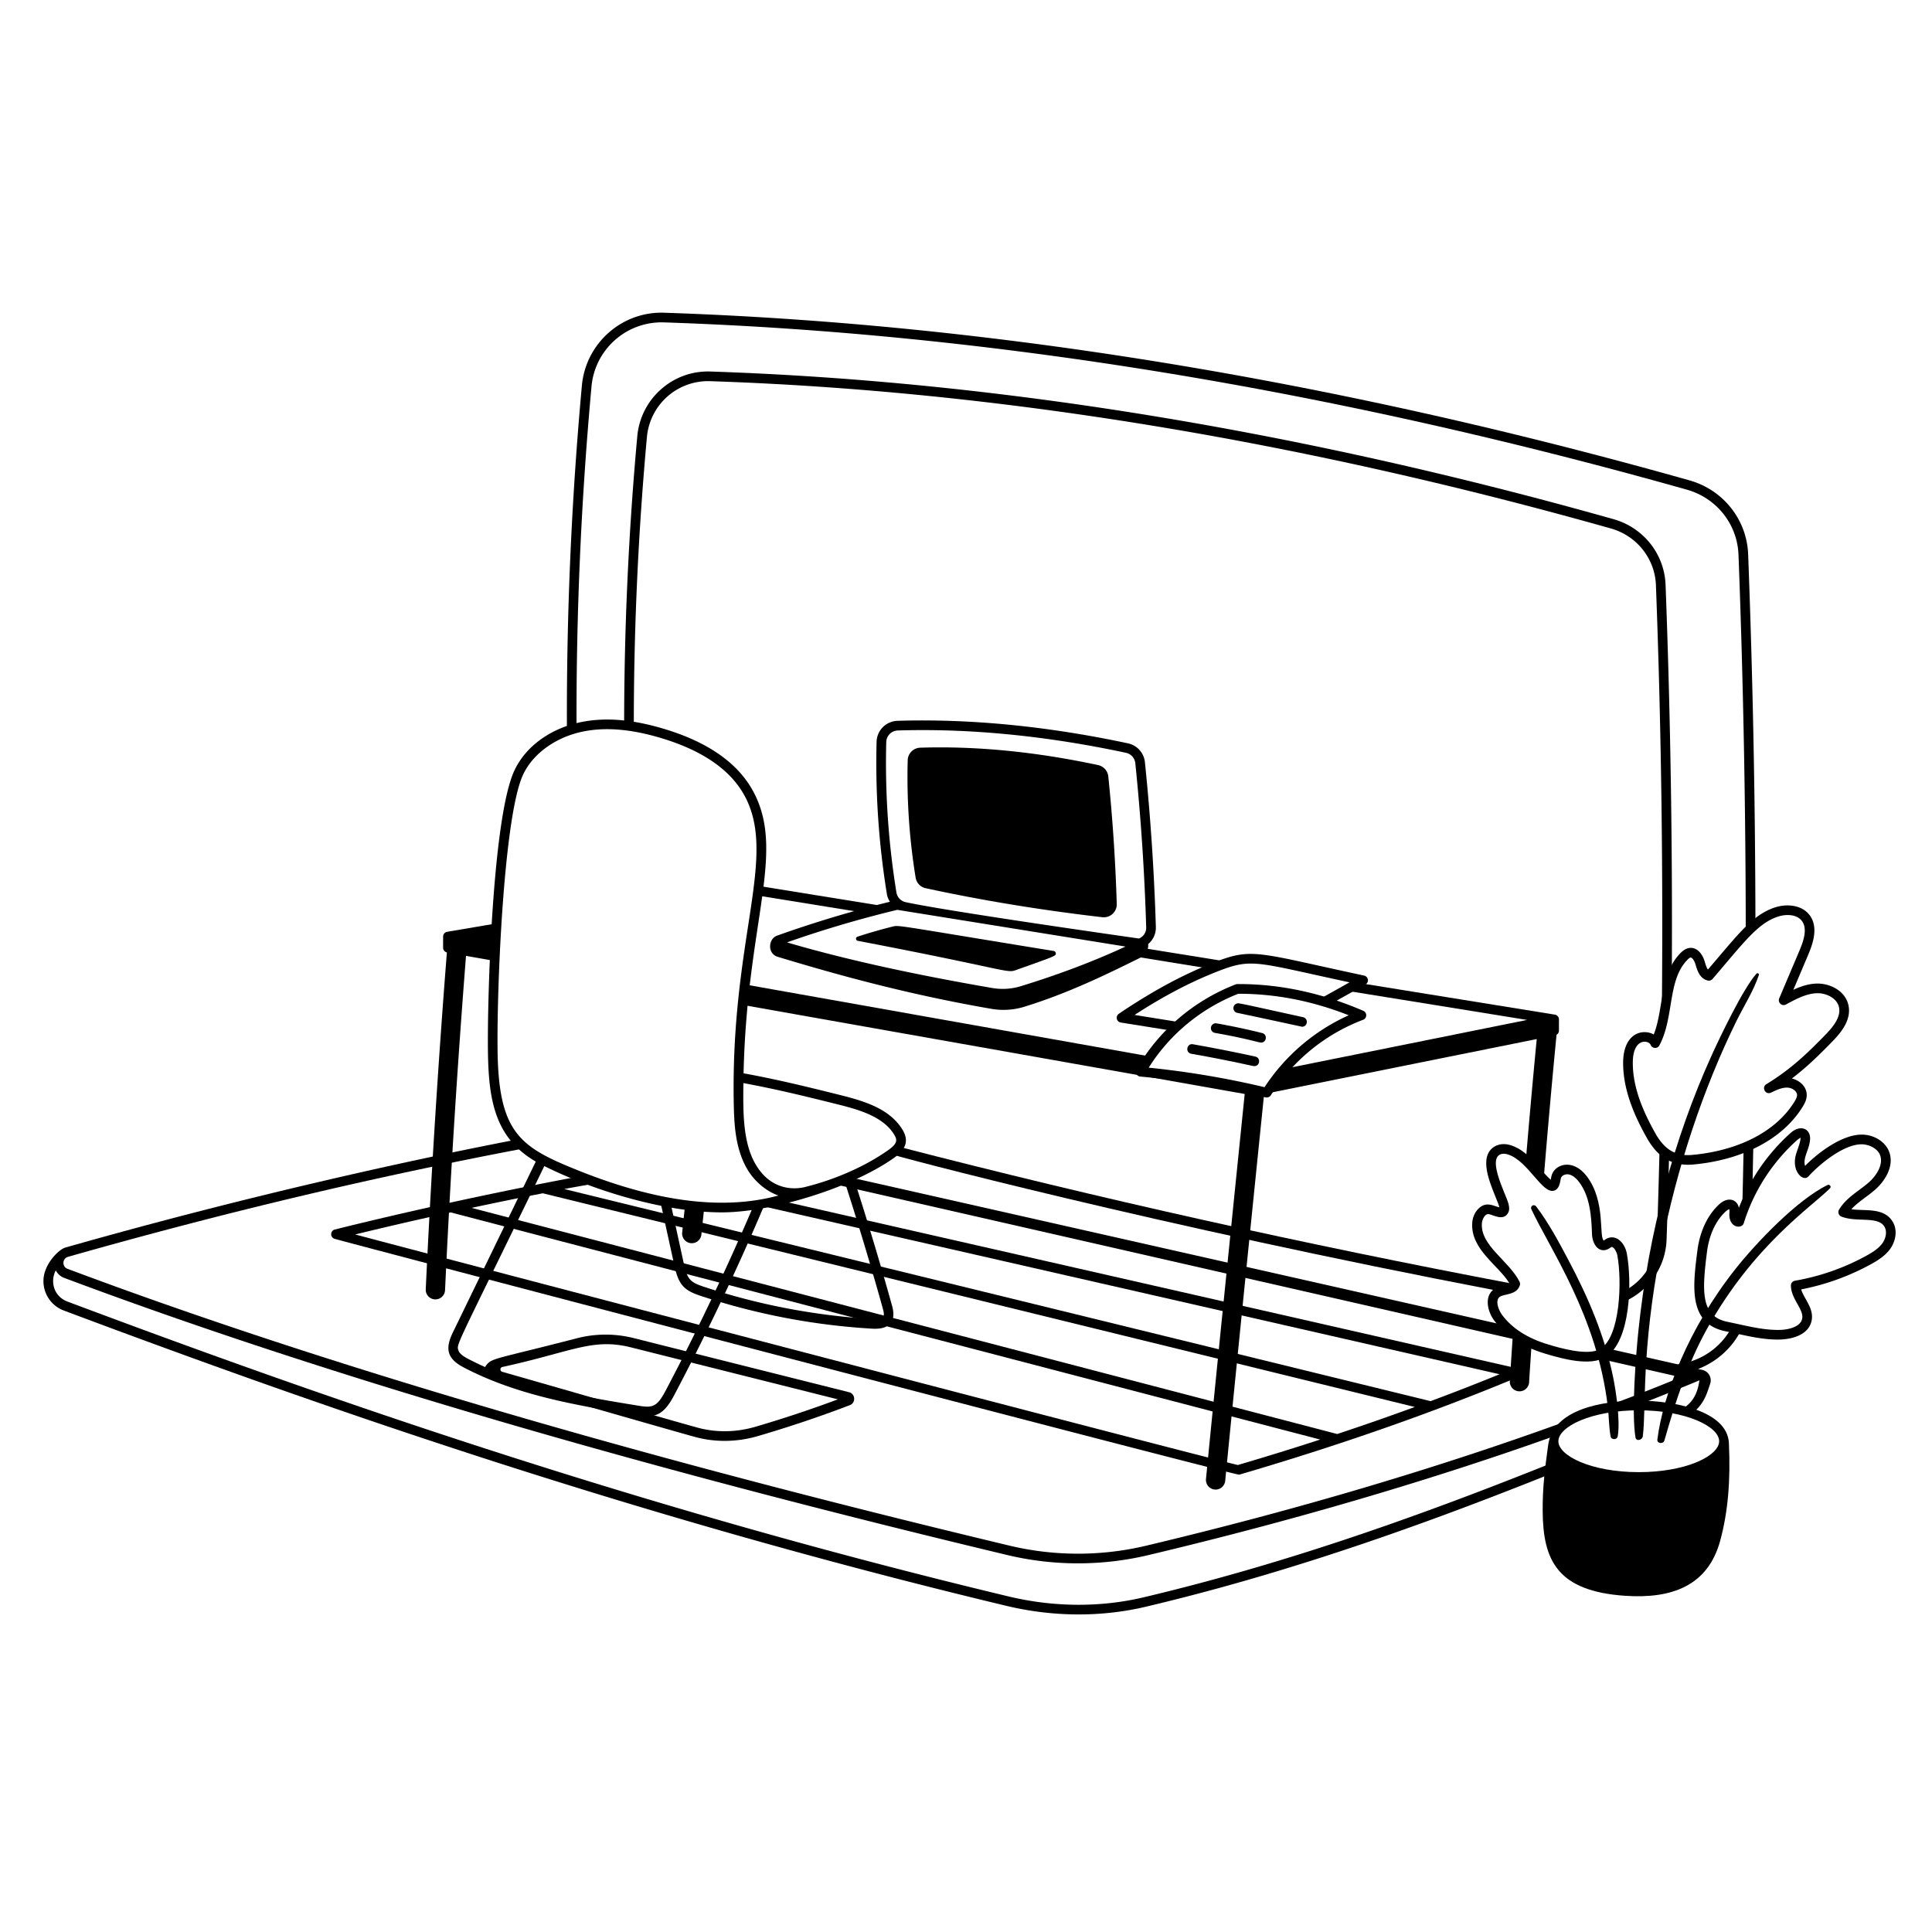 <svg xmlns="http://www.w3.org/2000/svg" fill="none" viewBox="0 0 200 200" height="200" width="200"><g id="remote-work-1--work-remote-work"><g id="laptop - big"><path id="vector" fill="#000000" d="M179.969 57.424c0.493 12.983 0.741 26.09 0.751 39.22 0.346 -0.359 0.679 -0.68 1.002 -0.956a1055.023 1055.023 0 0 0 -0.754 -38.302c-0.136 -3.595 -2.576 -6.672 -6.07 -7.658 -36.854 -10.398 -72.566 -16.236 -106.143 -17.354 -4.37 -0.155 -8.115 3.16 -8.517 7.525a373.874 373.874 0 0 0 -1.55 35.798c0.328 -0.12 0.659 -0.225 0.996 -0.313a372.646 372.646 0 0 1 1.55 -35.393 7.288 7.288 0 0 1 7.487 -6.618c33.496 1.115 69.128 6.941 105.905 17.317 3.075 0.868 5.222 3.574 5.342 6.733l0.001 0.001Z" stroke-width="1"></path><path id="vector_2" fill="#000000" d="M180.499 118.806c-0.045 2.259 -0.091 4.519 -0.15 6.776 0.299 -0.819 0.653 -1.616 1.058 -2.388 0.039 -1.605 0.07 -3.21 0.101 -4.816 -0.327 0.16 -0.669 0.292 -1.009 0.428Z" stroke-width="1"></path><path id="vector_3" fill="#000000" d="M171.421 60.582c0.572 15.064 0.766 30.314 0.598 45.557 0.418 -1.646 0.521 -3.429 1.045 -4.975a931.844 931.844 0 0 0 -0.644 -40.62c-0.121 -3.192 -2.287 -5.924 -5.389 -6.799 -32.464 -9.159 -63.92 -14.302 -93.495 -15.286 -3.884 -0.132 -7.205 2.805 -7.562 6.681a329.238 329.238 0 0 0 -1.362 29.945c0.334 0.037 0.667 0.085 1 0.14a327.764 327.764 0 0 1 1.358 -29.993 6.358 6.358 0 0 1 6.533 -5.774c29.495 0.981 60.871 6.112 93.257 15.25 2.683 0.757 4.557 3.118 4.662 5.875l-0.001 0Z" stroke-width="1"></path><path id="vector_4" fill="#000000" d="M156.84 132.939c-21.859 -4.14 -43.218 -8.906 -63.8 -14.231 -0.166 0.241 -0.418 0.49 -0.8 0.761 -0.103 0.072 27.404 7.389 63.079 14.201 0.581 -0.206 1.313 -0.195 1.521 -0.731Z" stroke-width="1"></path><path id="vector_5" fill="#000000" d="M171.8 118.783c-0.077 3.17 -0.167 6.337 -0.276 9.5 -0.082 2.367 -1.454 4.342 -3.38 5.359 -0.013 0.377 -0.036 0.757 -0.07 1.136 2.508 -1.078 4.347 -3.504 4.45 -6.461 0.101 -2.909 0.187 -5.823 0.261 -8.738a4.099 4.099 0 0 1 -0.983 -0.796h-0.002Z" stroke-width="1"></path><path id="vector_6" fill="#000000" d="m155.767 137.189 -67.916 -15.345a40.59 40.59 0 0 1 -1.702 0.69l72.298 16.489c-0.993 -0.457 -1.913 -1.057 -2.68 -1.834Z" stroke-width="1"></path><path id="vector_7" fill="#000000" d="m87.89 144.12 -22.309 -5.605a11.912 11.912 0 0 0 -5.872 0.024c-8.277 2.143 -8.748 2.023 -9.338 2.747 -0.292 0.357 -0.247 0.671 -0.194 0.827 0.174 0.518 0.82 0.672 1.29 0.787 0.482 0.119 16.643 4.789 20.42 5.836 2.175 0.604 4.458 0.548 6.6 -0.081 3.331 -0.98 6.524 -2.056 9.491 -3.197 0.638 -0.246 0.575 -1.171 -0.088 -1.338Zm-9.687 3.577c-2.01 0.59 -4.104 0.618 -6.05 0.076 -3.77 -1.046 -19.348 -5.543 -20.159 -5.764 -0.259 -0.07 -0.249 -0.442 0.013 -0.499 7.247 -1.58 9.312 -3.035 13.331 -2.025l21.396 5.376a125.756 125.756 0 0 1 -8.53 2.836Z" stroke-width="1"></path><path id="vector_8" fill="#000000" d="m156.993 141.636 -76.379 -17.387c-0.829 0.199 -1.601 0.355 -2.298 0.469l76.922 17.543a250.173 250.173 0 0 1 -7.143 2.785l-89.683 -21.959c1.149 -0.218 2.306 -0.416 3.458 -0.625a65.802 65.802 0 0 1 -1.833 -0.69c-8.767 1.638 -17.923 3.651 -25.374 5.507 -0.475 0.119 -0.513 0.783 -0.054 0.954 0.519 0.194 93.287 24.536 93.678 24.424 10.291 -3.011 19.976 -6.399 28.786 -10.072 0.448 -0.186 0.393 -0.841 -0.08 -0.949Zm-28.857 10.023c-8.616 -2.122 -84.345 -21.988 -91.369 -23.869a432.084 432.084 0 0 1 9.893 -2.283l90.005 23.515a312.978 312.978 0 0 1 -8.529 2.637Zm10.29 -3.21 -89.607 -23.411a404.97 404.97 0 0 1 7.373 -1.51l90.267 22.122a277.433 277.433 0 0 1 -8.033 2.799Z" stroke-width="1"></path><path id="vector_9" fill="#000000" d="M180.256 137.651c-0.337 -0.073 -0.675 -0.143 -1.011 -0.215a7.311 7.311 0 0 1 -5.59 3.795l-7.188 -1.624c-0.426 0.455 -0.871 0.75 -1.861 0.822l9.386 2.141c-12.606 5.174 -9.476 2.98 -4.558 2.931a291.05 291.05 0 0 0 6.488 -2.608c-0.164 1.175 -0.574 2.349 -1.988 3.072 0.439 0.103 0.855 0.221 1.244 0.353 1.251 -1.013 1.504 -2.024 1.858 -3.068a1.107 1.107 0 0 0 -0.835 -1.442l-0.411 -0.093c1.933 -0.748 3.547 -2.188 4.467 -4.062l-0.001 -0.002Z" stroke-width="1"></path><path id="vector_10" fill="#000000" d="M161.882 150.955c-12.86 5.189 -27.615 10.644 -43.504 14.401 -4.472 1.058 -9.302 1.025 -13.967 -0.092 -39.37 -9.431 -72.746 -21.266 -97.423 -30.524 -1.391 -0.522 -1.832 -2.032 -1.215 -3.229 0.182 0.344 0.473 0.626 0.864 0.773 26.01 9.757 58.861 19.411 97.639 28.694a31.54 31.54 0 0 0 14.566 0.014c14.922 -3.546 29.069 -7.695 42.083 -12.333 0.222 -0.641 0.833 -1.228 1.734 -1.718 -13.534 4.942 -28.282 9.331 -44.048 13.078a30.535 30.535 0 0 1 -14.103 -0.014c-38.738 -9.273 -71.549 -18.915 -97.52 -28.658 -0.587 -0.22 -0.552 -1.067 0.051 -1.239 16.127 -4.588 31.688 -8.281 47.305 -11.24a7.894 7.894 0 0 1 -0.92 -0.888c-10.128 1.953 -27.166 5.621 -46.659 11.167 -0.7 0.2 -2.198 1.717 -2.263 3.312a3.244 3.244 0 0 0 2.134 3.217c24.705 9.268 58.118 21.117 97.542 30.56 4.716 1.13 9.711 1.208 14.431 0.093 16.244 -3.842 31.284 -9.442 44.34 -14.729a6.242 6.242 0 0 1 -1.067 -0.646v0.001Z" stroke-width="1"></path></g><g id="table"><path id="vector_11" fill="#000000" d="m51.407 95.59 -5.12 0.87a0.5 0.5 0 0 0 -0.416 0.49l0 1.16c0 0.235 0.163 0.434 0.39 0.486a1111.391 1111.391 0 0 0 -2.188 34.87 1 1 0 1 0 1.998 0.094c0.538 -11.493 1.27 -23.129 2.17 -34.608l2.962 0.525c0.031 -0.708 0.183 -3.545 0.204 -3.886Z" stroke-width="1"></path><path id="vector_12" fill="#000000" d="m70.918 124.736 -0.3 2.869a1 1 0 0 0 1.989 0.208l0.302 -2.885a31.237 31.237 0 0 1 -1.991 -0.192Z" stroke-width="1"></path><path id="vector_13" fill="#000000" d="M156.624 137.942c-0.11 1.683 -0.227 3.369 -0.328 5.047a1 1 0 0 0 1.996 0.12c0.081 -1.342 0.176 -2.691 0.263 -4.037a9.846 9.846 0 0 1 -1.93 -1.13h-0.001Z" stroke-width="1"></path><path id="vector_14" fill="#000000" d="M117.577 98.022a63.57 63.57 0 0 1 -1.613 0.751l9.426 1.524c0.101 -0.041 0.894 -0.406 1.882 -0.709l-9.695 -1.566Z" stroke-width="1"></path><path id="vector_15" fill="#000000" d="m92.025 93.892 -13.49 -2.181c-0.04 0.323 -0.083 0.656 -0.129 0.992l11.185 1.808c0.792 -0.214 1.613 -0.416 2.434 -0.62Z" stroke-width="1"></path><path id="vector_16" fill="#000000" d="M161.382 105.519a0.5 0.5 0 0 0 -0.42 -0.484l-20.335 -3.287 -1.406 0.786 18.862 3.049 -25.102 5.058a19.485 19.485 0 0 0 -1.846 2.471 91.838 91.838 0 0 0 -13.056 -2.166c0.311 -0.544 0.652 -1.066 1.011 -1.574l-41.971 -7.461c-0.08 0.687 -0.155 1.392 -0.225 2.122l51.957 9.215c-0.405 3.965 -2.816 27.588 -4.006 39.832a1 1 0 1 0 1.99 0.194c1.212 -12.468 3.691 -36.747 4.026 -40.025l28.222 -5.687c-0.402 4.168 -0.775 8.357 -1.127 12.553 0.643 0.611 1.208 1.349 1.84 1.996 0.411 -5.012 0.852 -10.018 1.337 -14.992a0.5 0.5 0 0 0 0.249 -0.44c-0.005 -0.242 0.004 -0.918 0 -1.16Z" stroke-width="1"></path></g><g id="laptop"><path id="vector_17" fill="#000000" d="M114.108 94.95c-6.194 -0.72 -12.294 -1.706 -18.285 -3.003a1.335 1.335 0 0 1 -1.036 -1.088 64.892 64.892 0 0 1 -0.822 -12.154 1.34 1.34 0 0 1 1.296 -1.304c5.677 -0.179 11.792 0.386 18.408 1.798 0.57 0.122 1.001 0.593 1.06 1.173 0.455 4.411 0.744 8.815 0.877 13.212a1.34 1.34 0 0 1 -1.498 1.365Z" stroke-width="1"></path><path id="vector_18" fill="#000000" d="M119.654 95.974c-0.172 -5.7 -0.553 -11.445 -1.133 -17.075a2.227 2.227 0 0 0 -1.761 -1.95c-8.347 -1.781 -16.373 -2.562 -23.86 -2.33a2.232 2.232 0 0 0 -2.156 2.168 84.651 84.651 0 0 0 1.067 15.768c0.047 0.29 0.16 0.555 0.312 0.795a118.946 118.946 0 0 0 -11.693 3.512c-0.891 0.318 -1.024 1.853 0.083 2.188 5.617 1.702 13.205 3.852 22.097 5.381a7.312 7.312 0 0 0 3.378 -0.198c4.622 -1.415 8.744 -3.454 12.056 -5.092 0.576 -0.285 0.887 -0.941 0.81 -1.411a2.2 2.2 0 0 0 0.8 -1.756Zm-27.91 -19.159a1.23 1.23 0 0 1 1.187 -1.196c7.403 -0.232 15.353 0.543 23.62 2.308 0.528 0.113 0.92 0.545 0.975 1.075 0.578 5.606 0.957 11.327 1.128 17.003 0.016 0.526 -0.302 0.96 -0.744 1.15 -4.116 -0.588 -20.048 -2.874 -24.163 -3.765a1.226 1.226 0 0 1 -0.948 -0.994 83.666 83.666 0 0 1 -1.054 -15.58l-0.001 -0.001Zm13.926 25.276a6.38 6.38 0 0 1 -2.945 0.188c-8.352 -1.436 -15.497 -3.024 -21.254 -4.724a116.937 116.937 0 0 1 11.417 -3.369l23.623 3.801c-3.255 1.514 -6.895 2.892 -10.841 4.104Z" stroke-width="1"></path><g id="group"><path id="vector_19" fill="#000000" d="M87.183 97.189c0.108 0.032 -0.112 -0.021 0 0Z" stroke-width="1"></path><path id="vector_20" fill="#000000" d="M92.36 95.93a51.542 51.542 0 0 0 -3.593 1.036c-0.217 0.069 -0.198 0.384 0.026 0.427 15.236 2.914 15.4 3.377 16.337 3.043 4.131 -1.476 4.201 -1.465 4.163 -1.765a0.264 0.264 0 0 0 -0.219 -0.227C92.416 95.73 93.086 95.75 92.359 95.93Z" stroke-width="1"></path></g></g><g id="document"><path id="vector_21" fill="#000000" d="M141.212 100.991c-11.07 -2.364 -11.546 -2.921 -15.511 -1.371 -3.225 1.262 -6.364 2.954 -9.878 5.324a0.5 0.5 0 0 0 0.201 0.908l5.345 0.854c0.302 -0.295 0.606 -0.587 0.926 -0.862l-4.845 -0.778c3.026 -1.963 5.789 -3.41 8.615 -4.515 3.585 -1.403 3.962 -0.93 13.64 1.14l-3.261 1.825c0.449 0.125 0.896 0.256 1.34 0.399l3.568 -1.999a0.5 0.5 0 0 0 -0.14 -0.925Z" stroke-width="1"></path><path id="vector_22" fill="#000000" d="M131.135 113.611c-0.429 0 -5.252 -1.441 -13.102 -2.168a0.5 0.5 0 0 1 -0.388 -0.746c2.278 -3.989 5.924 -7.111 10.268 -8.791 0.12 -0.047 0.255 -0.035 0.386 -0.035 4.255 0 8.57 0.931 12.831 2.769a0.5 0.5 0 0 1 -0.021 0.927 19.447 19.447 0 0 0 -9.549 7.81 0.5 0.5 0 0 1 -0.423 0.234h-0.002Zm-12.221 -3.087a92.657 92.657 0 0 1 11.991 2.019 20.481 20.481 0 0 1 8.714 -7.442c-3.846 -1.509 -7.608 -2.228 -11.432 -2.228 -3.846 1.509 -7.11 4.207 -9.273 7.651Z" stroke-width="1"></path><path id="vector_23" fill="#000000" d="M134.784 106.287s-6.378 -1.379 -6.687 -1.432a0.5 0.5 0 0 1 0.17 -0.986c0.806 0.139 1.49 0.302 6.624 1.429 0.581 0.128 0.488 0.989 -0.107 0.989Z" stroke-width="1"></path><path id="vector_24" fill="#000000" d="M130.541 107.927c-0.248 0 -1.487 -0.425 -4.775 -1.003a0.5 0.5 0 1 1 0.173 -0.985c1.582 0.278 3.171 0.616 4.723 1.004 0.569 0.141 0.466 0.984 -0.121 0.984Z" stroke-width="1"></path><path id="vector_25" fill="#000000" d="M129.845 110.365c-0.236 0 -1.939 -0.472 -6.526 -1.28 -0.654 -0.115 -0.474 -1.105 0.174 -0.984 2.151 0.378 4.324 0.808 6.459 1.276 0.581 0.127 0.488 0.988 -0.107 0.988Z" stroke-width="1"></path></g><g id="chair"><path id="vector_26" fill="#000000" d="M88.275 121.654c-0.304 0.136 -0.611 0.27 -0.922 0.4a335.344 335.344 0 0 1 4.036 13.404c0.227 0.821 0.189 1.163 -1.042 1.088a68.471 68.471 0 0 1 -17.492 -3.344c-1.411 -0.468 -1.706 -0.757 -2.073 -2.431l-1.372 -6.268a36.438 36.438 0 0 1 -1.068 -0.202l1.463 6.683c0.447 2.043 1.005 2.593 2.735 3.166a69.445 69.445 0 0 0 17.748 3.393c1.673 0.101 2.54 -0.627 2.064 -2.353a335.669 335.669 0 0 0 -4.078 -13.538l0.001 0.002Z" stroke-width="1"></path><path id="vector_27" fill="#000000" d="M93.385 116.881c-1.327 -2.101 -3.863 -2.885 -6.347 -3.507 -3.298 -0.826 -6.659 -1.651 -10.064 -2.264 0.355 -15.816 4.449 -23 0.927 -29.316 -1.571 -2.818 -4.586 -4.932 -8.96 -6.28 -3.305 -1.02 -6.14 -1.277 -8.67 -0.787 -3.207 0.62 -5.869 2.509 -7.049 5.098 -2.249 4.932 -2.78 23.543 -2.711 28.962 0.064 4.997 0.674 8.976 4.952 11.46l-8.571 17.662c-0.828 1.702 -0.65 2.731 1.144 3.667 5.594 2.917 11.857 3.942 17.914 4.933 1.851 0.302 2.736 0.013 3.843 -2.083a257.898 257.898 0 0 0 9.195 -19.35c4.693 -0.841 10.192 -2.837 13.54 -5.199 1.2 -0.848 1.643 -1.754 0.858 -2.997l-0.001 0.001Zm-24.478 27.078c-0.895 1.692 -1.357 1.799 -2.797 1.562 -5.979 -0.978 -12.161 -1.99 -17.613 -4.833 -0.536 -0.279 -0.917 -0.539 -1.04 -0.896 -0.233 -0.676 -0.27 -0.205 8.89 -19.081 4.887 2.443 12.286 4.793 18.392 4.793 0.934 0 1.974 -0.085 3.075 -0.24a256.868 256.868 0 0 1 -8.907 18.695Zm-10.444 -23.37c-4.935 -2.1 -6.854 -3.955 -6.954 -11.816 -0.084 -6.567 0.63 -24.17 2.621 -28.535 1.028 -2.254 3.479 -3.98 6.33 -4.531 2.364 -0.458 5.042 -0.208 8.185 0.76 4.12 1.27 6.939 3.227 8.382 5.813 3.555 6.374 -1.439 14.84 -1.064 32.17 0.045 2.09 0.192 4.491 1.362 6.529 0.693 1.206 1.876 2.288 3.252 2.783 -6.028 1.627 -13.295 0.579 -22.114 -3.173Zm33.487 -1.529c-2.458 1.735 -5.64 3.103 -8.769 3.858 -0.103 -0.005 -3.108 0.837 -4.989 -2.437 -1.323 -2.304 -1.265 -5.506 -1.237 -8.359 3.324 0.606 6.612 1.413 9.84 2.221 2.288 0.573 4.615 1.282 5.745 3.071 0.359 0.568 0.41 0.939 -0.589 1.645l-0.001 0.001Z" stroke-width="1"></path></g><g id="plant"><path id="vector_28" fill="#000000" d="M169.644 144.994c-3.761 0 -8.876 0.88 -9.381 4.607 -0.327 2.413 -0.586 4.319 -0.566 6.849 0.04 5.042 1.48 8.264 8.53 8.746 4.865 0.332 8.593 -1.044 9.856 -5.733 0.79 -2.931 1.074 -6.135 0.893 -10.069 -0.158 -3.42 -5.908 -4.4 -9.332 -4.4Zm0 1c4.904 0 8.321 1.687 8.321 3.201 0 1.419 -3.003 2.991 -7.419 3.182 -0.294 0.013 -0.595 0.019 -0.902 0.019 -4.904 0 -8.321 -1.687 -8.321 -3.201s3.417 -3.201 8.321 -3.201Z" stroke-width="1"></path><path id="vector_29" fill="#000000" d="M159.986 140.139c-2.335 -0.698 -4.113 -1.845 -5.283 -3.406 -0.771 -1.03 -1.069 -2.6 0.004 -3.32 0.537 -0.361 1.237 -0.354 1.561 -0.539 -1.114 -1.896 -4.087 -3.532 -3.858 -6.347 0.049 -0.598 0.342 -1.181 0.764 -1.521 0.761 -0.614 1.388 -0.185 2.046 -0.016 -0.293 -1.113 -1.937 -3.986 -1.162 -5.587 0.372 -0.767 1.292 -1.216 2.433 -0.818 1.804 0.629 2.756 2.389 4.038 3.542l0.073 -0.366c0.269 -1.225 2.195 -1.931 3.668 0.014 1.999 2.64 1.203 6.319 1.768 6.66 -0.018 -0.016 0.038 -0.055 0.074 -0.082 1.055 -0.758 2.073 0.233 2.293 1.396 0.537 2.838 0.436 9.106 -2.201 10.733 -1.581 0.973 -4.404 0.2 -6.218 -0.342v-0.001Zm-5.935 -14.456c-0.345 0 -0.614 0.552 -0.644 0.925 -0.192 2.332 2.799 3.894 3.896 6.077 0.06 0.119 0.07 0.256 0.028 0.382 -0.332 1 -1.588 0.855 -2.066 1.175 -0.528 0.354 -0.146 1.377 0.239 1.891 1.039 1.387 2.643 2.412 4.769 3.048 1.13 0.338 4.129 1.236 5.407 0.449 2.064 -1.273 2.235 -7.066 1.745 -9.691 -0.078 -0.366 -0.305 -0.743 -0.508 -0.844 -0.086 -0.042 -0.141 0.013 -0.219 0.069 -1.023 0.735 -1.857 -0.197 -1.896 -1.431 -0.057 -1.819 -0.21 -3.882 -1.326 -5.356 -0.354 -0.467 -0.721 -0.738 -1.091 -0.805 -0.354 -0.062 -0.744 0.131 -0.804 0.403l-0.035 0.174c-0.08 0.416 -0.179 0.934 -0.64 1.097 -1.23 0.431 -2.661 -2.992 -4.743 -3.718 -0.642 -0.224 -1.045 -0.018 -1.204 0.31 -0.39 0.804 0.349 2.615 0.791 3.697 0.294 0.722 0.65 1.46 0.388 1.984 -0.494 0.99 -1.677 0.163 -2.086 0.163l-0.001 0.001Z" stroke-width="1"></path><path id="vector_30" fill="#000000" d="M170.445 117.733c-1.137 -2.046 -2.439 -4.778 -2.418 -7.761 0.018 -2.49 1.407 -3.364 2.685 -3.071 0.177 0.041 0.339 0.105 0.484 0.191 1.063 -2.715 0.573 -6.232 2.799 -8.463 1.014 -1.019 2.098 -0.395 2.485 0.938 0.074 0.254 0.175 0.599 0.322 0.801 3.056 -3.546 4.603 -5.701 7.001 -6.45 1.168 -0.365 2.71 -0.255 3.52 0.808 0.912 1.2 0.409 2.817 -0.131 4.091l-1.546 3.647c0.73 -0.339 1.519 -0.61 2.367 -0.644 1.347 -0.057 2.977 0.698 3.328 2.199 0.35 1.495 -0.692 2.804 -1.64 3.777 -1.34 1.376 -2.626 2.651 -4.209 3.851 0.801 0.187 1.551 0.834 1.54 1.734 -0.005 0.455 -0.206 0.842 -0.421 1.192 -2.048 3.323 -6.175 5.501 -11.323 5.977 -2.261 0.203 -3.739 -0.83 -4.843 -2.817Zm0.874 -0.485c0.987 1.777 2.15 2.468 3.877 2.306 4.832 -0.446 8.682 -2.452 10.563 -5.505 0.14 -0.228 0.27 -0.467 0.272 -0.68 0.005 -0.409 -0.495 -0.746 -0.945 -0.775 -0.598 -0.046 -1.21 0.256 -1.757 0.516 -0.574 0.267 -1.008 -0.556 -0.473 -0.879 2.557 -1.552 4.289 -3.242 6.128 -5.132 0.77 -0.791 1.623 -1.83 1.383 -2.852 -0.22 -0.943 -1.361 -1.473 -2.314 -1.428 -1.118 0.045 -2.208 0.64 -3.168 1.165a0.5 0.5 0 0 1 -0.7 -0.634l2.086 -4.923c0.462 -1.09 0.854 -2.31 0.256 -3.096 -0.516 -0.678 -1.591 -0.72 -2.426 -0.457 -2.135 0.666 -3.628 2.755 -6.818 6.468a0.5 0.5 0 0 1 -0.486 0.162c-0.849 -0.186 -1.117 -1.107 -1.277 -1.657 -0.121 -0.417 -0.353 -0.748 -0.524 -0.721 -0.101 0.016 -0.245 0.161 -0.292 0.209 -2.114 2.118 -1.372 5.961 -2.923 8.881 -0.21 0.396 -0.759 0.328 -0.907 -0.052 -0.191 -0.488 -1.828 -0.782 -1.846 1.814 -0.019 2.75 1.215 5.33 2.292 7.269l-0.001 0.001Z" stroke-width="1"></path><path id="vector_31" fill="#000000" d="M184.038 138.672c-1.877 0 -3.651 -0.506 -5.383 -0.852 -3.912 -0.781 -3.417 -4.645 -2.938 -8.38 0.254 -1.979 1.057 -3.674 2.26 -4.774 0.94 -0.858 1.879 -0.465 2.031 0.371a20.199 20.199 0 0 1 5.349 -7.748c1.035 -0.931 2.102 -0.439 2.021 0.68 -0.074 1.046 -0.778 1.904 -0.517 2.723 1.402 -1.423 3.824 -3.219 5.822 -3.236 1.222 -0.023 2.404 0.661 2.839 1.673 0.65 1.512 -0.374 3.132 -1.449 4.06 -0.804 0.694 -1.765 1.267 -2.419 1.989 1.408 0.208 3.299 -0.198 4.23 1.217 0.604 0.918 0.346 2.089 -0.178 2.843 -0.52 0.747 -1.296 1.234 -2.057 1.65a24.85 24.85 0 0 1 -7.192 2.59c0.272 0.951 1.335 1.943 1.083 3.222 -0.289 1.467 -1.982 1.972 -3.502 1.972Zm-5.026 -13.502c-0.018 0.012 -0.18 0.071 -0.36 0.235 -1.028 0.94 -1.718 2.419 -1.942 4.163 -0.533 4.153 -0.654 6.714 2.142 7.273 1.759 0.35 3.575 0.872 5.394 0.83 0.966 -0.022 2.152 -0.339 2.314 -1.163 0.192 -0.973 -1.165 -2.035 -1.164 -3.435 0 -0.243 0.175 -0.451 0.415 -0.492a23.823 23.823 0 0 0 7.36 -2.57c0.756 -0.413 1.336 -0.799 1.716 -1.343 0.321 -0.461 0.509 -1.197 0.164 -1.722 -0.706 -1.073 -2.849 -0.38 -4.428 -1.006a0.501 0.501 0 0 1 -0.243 -0.726c0.759 -1.243 2.031 -1.909 3.041 -2.781 0.883 -0.763 1.592 -1.958 1.183 -2.908 -0.274 -0.637 -1.109 -1.067 -1.912 -1.068 -1.826 0.016 -4.26 1.977 -5.492 3.333 -0.519 0.571 -1.719 -0.485 -1.313 -2.16 0.132 -0.545 0.578 -1.542 0.488 -1.875 0.008 0.047 -0.168 0.115 -0.351 0.279a19.196 19.196 0 0 0 -5.511 8.591c-0.195 0.63 -1.575 0.508 -1.487 -1.025 0.007 -0.128 0.021 -0.368 -0.015 -0.429l0.001 -0.001Z" stroke-width="1"></path><path id="vector_32" fill="#000000" d="M167.463 148.703c0.278 -1.594 -0.156 -4.599 -0.473 -6.142 -0.881 -4.283 -2.539 -8.171 -4.571 -12.011 -1.021 -1.93 -2.073 -3.911 -3.392 -5.657 -0.222 -0.294 -0.656 -0.051 -0.498 0.291 1.909 4.105 6.811 11.059 7.91 20.443 0.119 1.019 0.112 2.066 0.29 3.076 0.064 0.363 0.671 0.364 0.735 0h-0.001Z" stroke-width="1"></path><path id="vector_33" fill="#000000" d="M181.833 100.789c-1.38 1.523 -3.8 6.6 -4.648 8.472 -3.899 8.6 -6.531 18.368 -7.577 28.489 -0.269 2.604 -0.728 8.455 -0.306 11.039 0.077 0.47 0.707 0.285 0.758 -0.103 0.383 -2.915 -0.214 -8.607 1.88 -19.389 1.667 -8.582 4.427 -16.67 7.776 -23.52 0.779 -1.594 1.798 -3.16 2.362 -4.845 0.046 -0.138 -0.148 -0.249 -0.245 -0.143Z" stroke-width="1"></path><path id="vector_34" fill="#000000" d="M189.178 122.673c-3.149 1.547 -7.345 5.938 -9.524 8.688 -4.838 6.105 -7.486 12.967 -8.085 17.66 -0.054 0.424 0.618 0.488 0.729 0.099 1.141 -3.995 2.368 -7.873 4.393 -11.526 4.832 -8.716 10.881 -12.691 12.748 -14.583 0.177 -0.18 -0.046 -0.443 -0.26 -0.337l-0.001 -0.001Z" stroke-width="1"></path></g></g></svg>